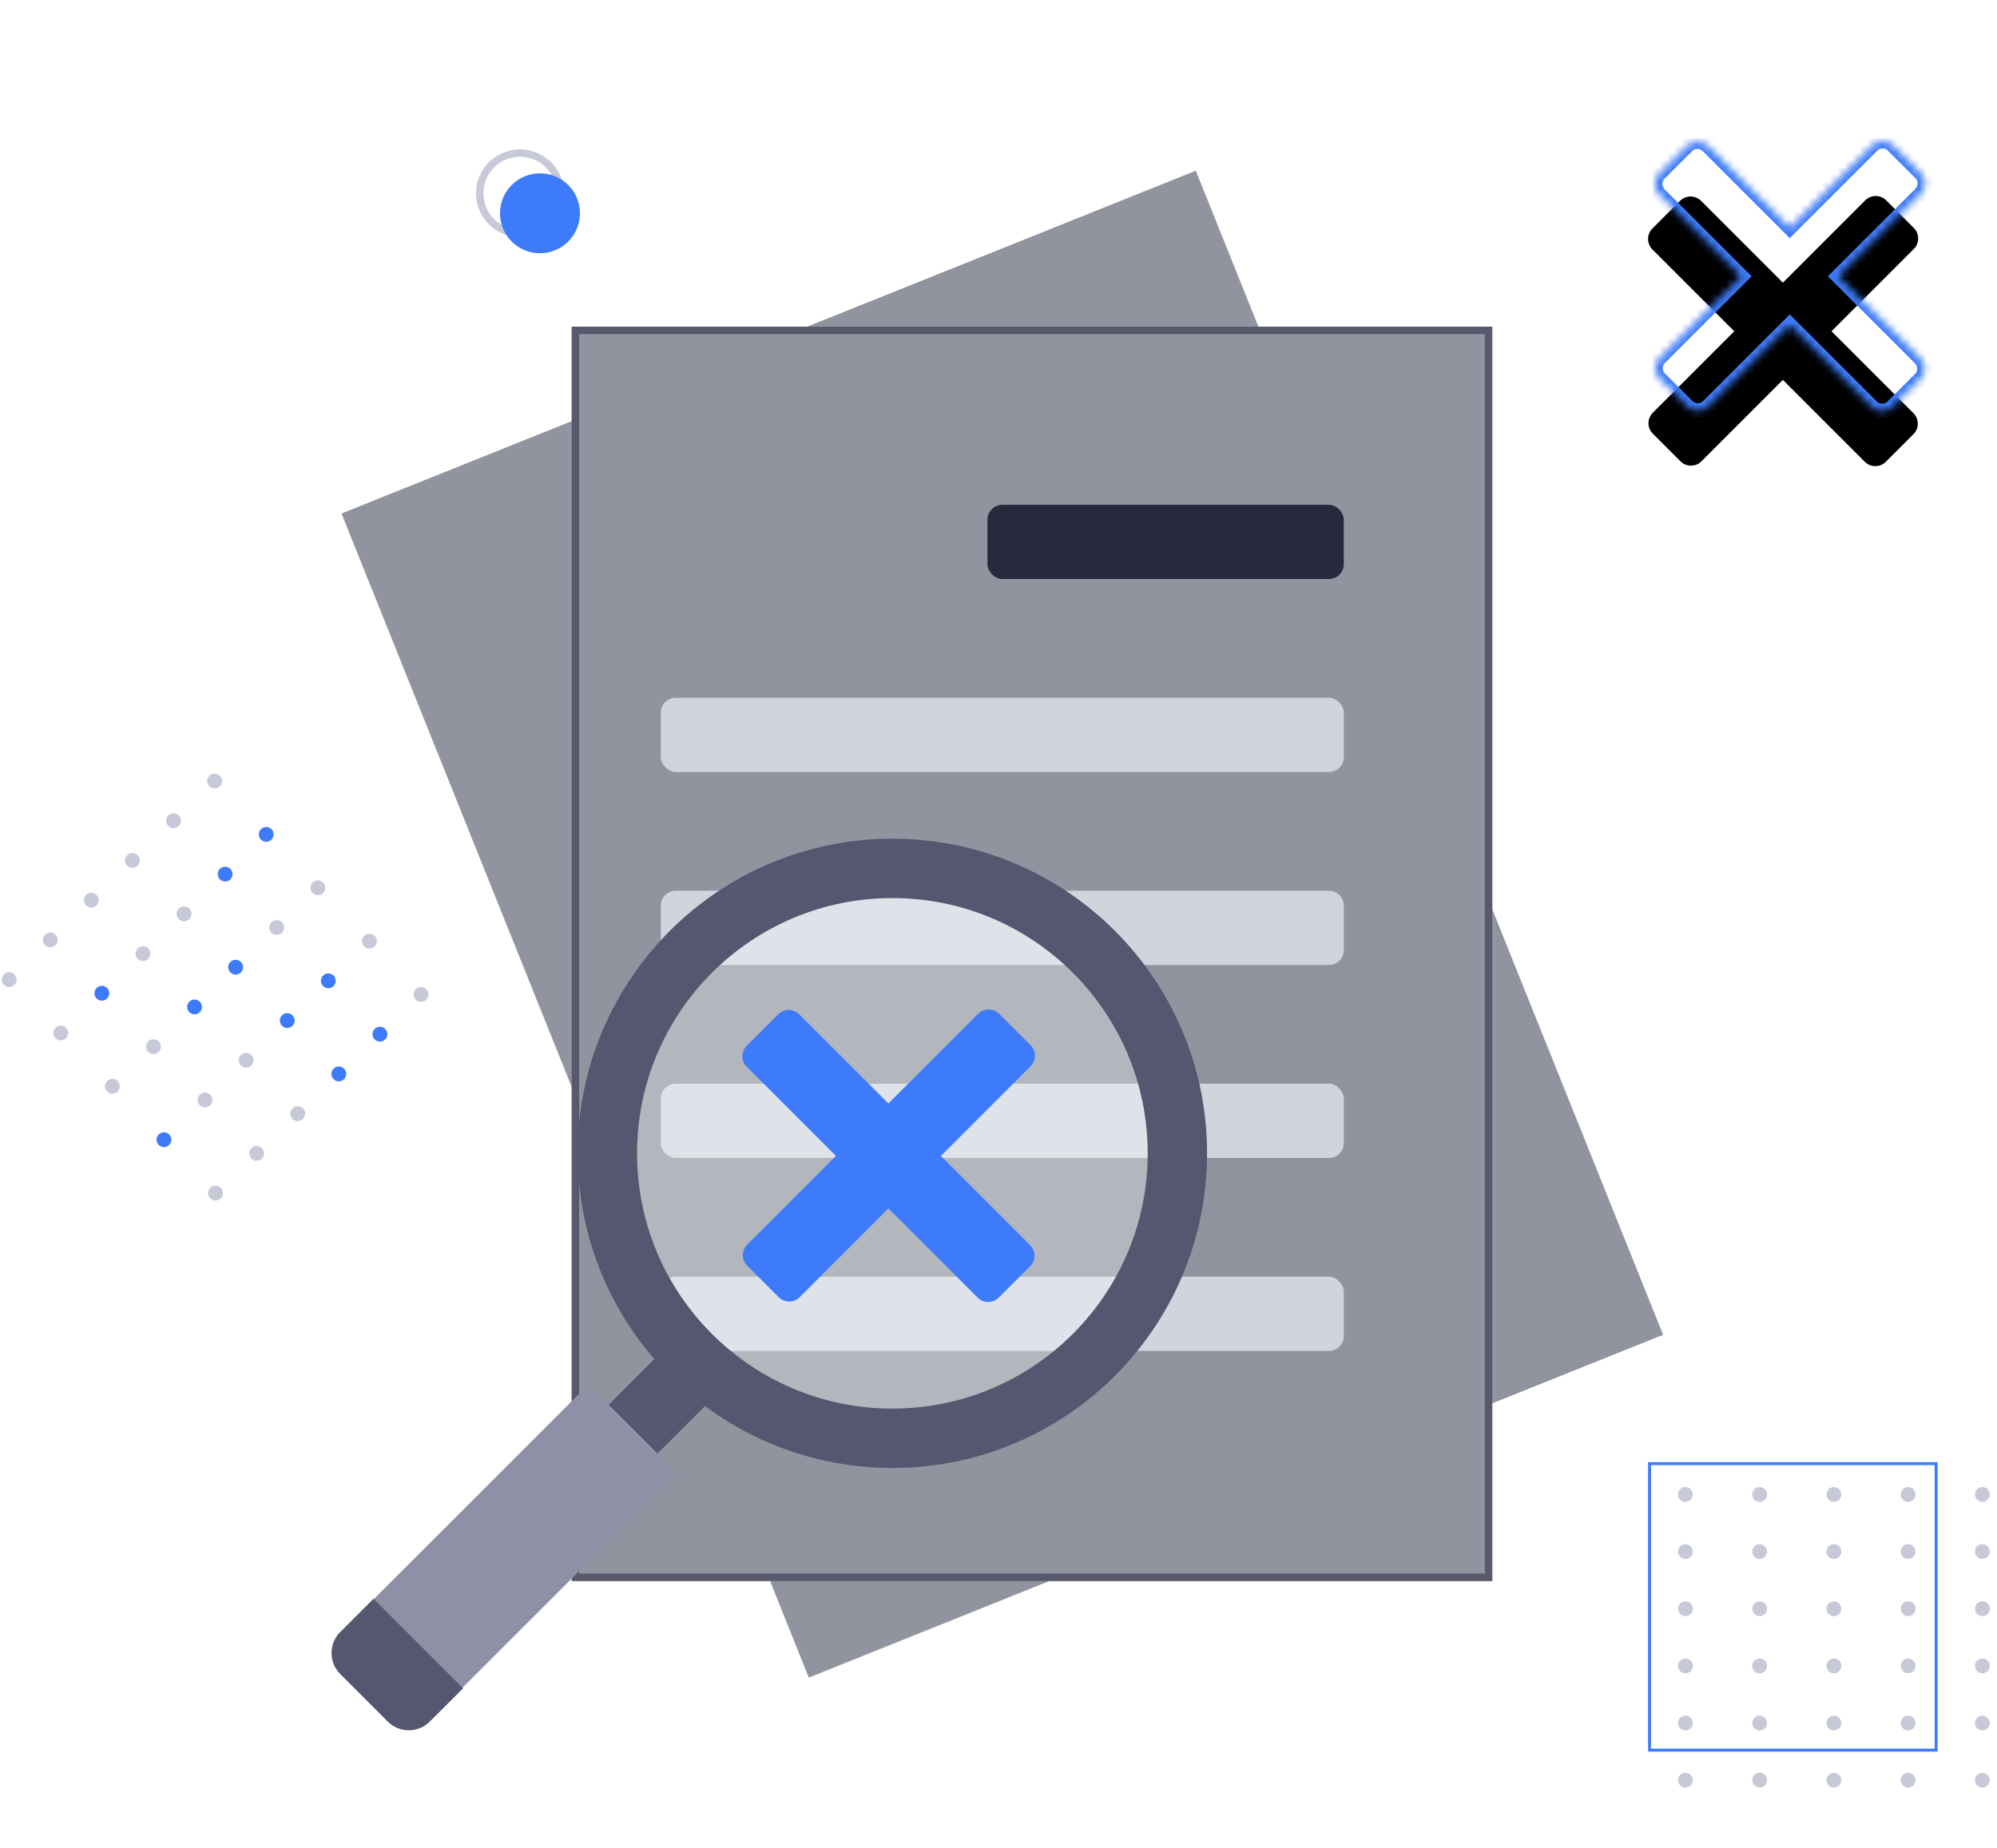 <svg width="269" height="249" viewBox="0 0 269 249" fill="none" xmlns="http://www.w3.org/2000/svg">
<path d="M256.398 124.236C256.398 191.193 202.119 245.473 135.162 245.473C68.205 245.473 13.926 191.193 13.926 124.236C13.926 57.279 68.205 3 135.162 3C202.119 3 256.398 57.279 256.398 124.236Z" stroke="url(#paint0_linear_906_1872)" stroke-opacity="0.4" stroke-width="6"/>
<path d="M46 69.186L161.077 23L224.025 179.839L108.948 226.026L46 69.186Z" fill="#91949F"/>
<g filter="url(#filter0_d_906_1872)">
<rect x="73.012" y="40.013" width="124" height="169" fill="#91949F"/>
<rect x="73.512" y="40.513" width="123" height="168" stroke="#58596D"/>
</g>
<rect x="133.012" y="68.013" width="48" height="10" rx="2" fill="#28293D"/>
<rect x="89.012" y="94.013" width="92" height="10" rx="2" fill="#D0D5DD"/>
<path d="M89.012 122.013C89.012 120.908 89.907 120.013 91.012 120.013H179.012C180.116 120.013 181.012 120.908 181.012 122.013V128.013C181.012 129.118 180.116 130.013 179.012 130.013H91.012C89.907 130.013 89.012 129.118 89.012 128.013V122.013Z" fill="#D0D5DD"/>
<rect x="89.012" y="146.013" width="92" height="10" rx="2" fill="#D0D5DD"/>
<rect x="89.012" y="172.013" width="92" height="10" rx="2" fill="#D0D5DD"/>
<circle cx="70.044" cy="26.045" r="5.423" stroke="#C7C9D9"/>
<circle cx="72.736" cy="28.737" r="5.385" fill="#3E7BFA"/>
<circle cx="28.912" cy="105.231" r="1" transform="rotate(45.97 28.912 105.231)" fill="#C7C9D9"/>
<circle cx="35.863" cy="112.421" r="1" transform="rotate(45.97 35.863 112.421)" fill="#3E7BFA"/>
<circle cx="42.812" cy="119.611" r="1" transform="rotate(45.97 42.812 119.611)" fill="#C7C9D9"/>
<circle cx="49.763" cy="126.8" r="1" transform="rotate(45.97 49.763 126.8)" fill="#C7C9D9"/>
<circle cx="56.712" cy="133.99" r="1" transform="rotate(45.97 56.712 133.99)" fill="#C7C9D9"/>
<circle cx="23.376" cy="110.582" r="1" transform="rotate(45.97 23.376 110.582)" fill="#C7C9D9"/>
<circle cx="30.328" cy="117.772" r="1" transform="rotate(45.97 30.328 117.772)" fill="#3E7BFA"/>
<circle cx="37.277" cy="124.962" r="1" transform="rotate(45.97 37.277 124.962)" fill="#C7C9D9"/>
<circle cx="44.228" cy="132.151" r="1" transform="rotate(45.97 44.228 132.151)" fill="#3E7BFA"/>
<circle cx="51.177" cy="139.341" r="1" transform="rotate(45.97 51.177 139.341)" fill="#3E7BFA"/>
<circle cx="17.841" cy="115.933" r="1" transform="rotate(45.97 17.841 115.933)" fill="#C7C9D9"/>
<circle cx="24.793" cy="123.123" r="1" transform="rotate(45.97 24.793 123.123)" fill="#C7C9D9"/>
<circle cx="31.742" cy="130.313" r="1" transform="rotate(45.97 31.742 130.313)" fill="#3E7BFA"/>
<circle cx="38.693" cy="137.503" r="1" transform="rotate(45.97 38.693 137.503)" fill="#3E7BFA"/>
<circle cx="45.642" cy="144.693" r="1" transform="rotate(45.97 45.642 144.693)" fill="#3E7BFA"/>
<circle cx="12.304" cy="121.284" r="1" transform="rotate(45.97 12.304 121.284)" fill="#C7C9D9"/>
<circle cx="19.255" cy="128.474" r="1" transform="rotate(45.97 19.255 128.474)" fill="#C7C9D9"/>
<circle cx="26.205" cy="135.664" r="1" transform="rotate(45.97 26.205 135.664)" fill="#3E7BFA"/>
<circle cx="33.156" cy="142.854" r="1" transform="rotate(45.97 33.156 142.854)" fill="#C7C9D9"/>
<circle cx="40.105" cy="150.044" r="1" transform="rotate(45.97 40.105 150.044)" fill="#C7C9D9"/>
<circle cx="6.769" cy="126.635" r="1" transform="rotate(45.97 6.769 126.635)" fill="#C7C9D9"/>
<circle cx="13.72" cy="133.825" r="1" transform="rotate(45.97 13.72 133.825)" fill="#3E7BFA"/>
<circle cx="20.669" cy="141.015" r="1" transform="rotate(45.97 20.669 141.015)" fill="#C7C9D9"/>
<circle cx="27.621" cy="148.205" r="1" transform="rotate(45.97 27.621 148.205)" fill="#C7C9D9"/>
<circle cx="34.57" cy="155.395" r="1" transform="rotate(45.97 34.57 155.395)" fill="#C7C9D9"/>
<circle cx="1.234" cy="131.987" r="1" transform="rotate(45.97 1.234 131.987)" fill="#C7C9D9"/>
<circle cx="8.185" cy="139.176" r="1" transform="rotate(45.97 8.185 139.176)" fill="#C7C9D9"/>
<circle cx="15.134" cy="146.366" r="1" transform="rotate(45.97 15.134 146.366)" fill="#C7C9D9"/>
<circle cx="22.085" cy="153.556" r="1" transform="rotate(45.97 22.085 153.556)" fill="#3E7BFA"/>
<circle cx="29.035" cy="160.746" r="1" transform="rotate(45.97 29.035 160.746)" fill="#C7C9D9"/>
<circle cx="227.029" cy="201.353" r="1" fill="#C7C9D9"/>
<circle cx="237.029" cy="201.353" r="1" fill="#C7C9D9"/>
<circle cx="247.029" cy="201.353" r="1" fill="#C7C9D9"/>
<circle cx="257.029" cy="201.353" r="1" fill="#C7C9D9"/>
<circle cx="267.029" cy="201.353" r="1" fill="#C7C9D9"/>
<circle cx="227.029" cy="209.052" r="1" fill="#C7C9D9"/>
<circle cx="237.029" cy="209.052" r="1" fill="#C7C9D9"/>
<circle cx="247.029" cy="209.052" r="1" fill="#C7C9D9"/>
<circle cx="257.029" cy="209.052" r="1" fill="#C7C9D9"/>
<circle cx="267.029" cy="209.052" r="1" fill="#C7C9D9"/>
<circle cx="227.029" cy="216.751" r="1" fill="#C7C9D9"/>
<circle cx="237.029" cy="216.751" r="1" fill="#C7C9D9"/>
<circle cx="247.029" cy="216.751" r="1" fill="#C7C9D9"/>
<circle cx="257.029" cy="216.751" r="1" fill="#C7C9D9"/>
<circle cx="267.029" cy="216.751" r="1" fill="#C7C9D9"/>
<circle cx="227.029" cy="224.45" r="1" fill="#C7C9D9"/>
<circle cx="237.029" cy="224.45" r="1" fill="#C7C9D9"/>
<circle cx="247.029" cy="224.45" r="1" fill="#C7C9D9"/>
<circle cx="257.029" cy="224.45" r="1" fill="#C7C9D9"/>
<circle cx="267.029" cy="224.45" r="1" fill="#C7C9D9"/>
<circle cx="227.029" cy="232.149" r="1" fill="#C7C9D9"/>
<circle cx="237.029" cy="232.149" r="1" fill="#C7C9D9"/>
<circle cx="247.029" cy="232.149" r="1" fill="#C7C9D9"/>
<circle cx="257.029" cy="232.149" r="1" fill="#C7C9D9"/>
<circle cx="267.029" cy="232.149" r="1" fill="#C7C9D9"/>
<circle cx="227.029" cy="239.849" r="1" fill="#C7C9D9"/>
<circle cx="237.029" cy="239.849" r="1" fill="#C7C9D9"/>
<circle cx="247.029" cy="239.849" r="1" fill="#C7C9D9"/>
<circle cx="257.029" cy="239.849" r="1" fill="#C7C9D9"/>
<circle cx="267.029" cy="239.849" r="1" fill="#C7C9D9"/>
<rect x="222.2" y="197.2" width="38.6" height="38.6" stroke="#3E7BFA" stroke-width="0.4"/>
<rect x="77.086" y="194.175" width="16.656" height="9.301" transform="rotate(-45 77.086 194.175)" fill="#555770"/>
<path d="M79.266 186.536L91.209 198.48L58.565 231.125C57.002 232.687 54.47 232.687 52.908 231.125L46.621 224.838C45.059 223.276 45.059 220.743 46.621 219.181L79.266 186.536Z" fill="#8F90A6"/>
<circle cx="120.206" cy="155.391" r="38.391" fill="white" fill-opacity="0.32" stroke="#555770" stroke-width="8"/>
<path d="M50.312 215.404L62.38 227.471L57.896 231.956C56.334 233.518 53.801 233.518 52.239 231.956L45.828 225.545C44.266 223.983 44.266 221.45 45.828 219.888L50.312 215.404Z" fill="#555770"/>
<path fill-rule="evenodd" clip-rule="evenodd" d="M138.828 143.657C139.609 142.876 139.609 141.609 138.828 140.828L134.586 136.586C133.805 135.805 132.538 135.805 131.757 136.586L119.672 148.672L107.657 136.657C106.876 135.876 105.609 135.876 104.828 136.657L100.586 140.899C99.805 141.681 99.805 142.947 100.586 143.728L112.601 155.743L100.645 167.698C99.864 168.48 99.864 169.746 100.645 170.527L104.887 174.77C105.668 175.551 106.935 175.551 107.716 174.77L119.672 162.814L131.698 174.841C132.48 175.622 133.746 175.622 134.527 174.841L138.77 170.598C139.551 169.817 139.551 168.551 138.77 167.77L126.743 155.743L138.828 143.657Z" fill="#3E7BFA"/>
<path fill-rule="evenodd" clip-rule="evenodd" d="M257.799 33.545C258.58 32.764 258.58 31.498 257.799 30.717L254.078 26.996C253.297 26.215 252.03 26.215 251.249 26.996L240.159 38.086L229.135 27.061C228.354 26.28 227.088 26.28 226.307 27.061L222.586 30.782C221.805 31.564 221.805 32.83 222.586 33.611L233.61 44.635L222.64 55.605C221.859 56.386 221.859 57.652 222.64 58.433L226.361 62.154C227.142 62.935 228.409 62.935 229.19 62.154L240.159 51.184L251.195 62.22C251.976 63.001 253.242 63.001 254.023 62.22L257.744 58.499C258.525 57.718 258.525 56.452 257.744 55.67L246.709 44.635L257.799 33.545Z" fill="black"/>
<mask id="path-79-inside-1_906_1872" fill="white">
<path fill-rule="evenodd" clip-rule="evenodd" d="M258.724 26.135C259.506 25.354 259.506 24.088 258.724 23.307L255.003 19.586C254.222 18.805 252.956 18.805 252.175 19.586L241.085 30.676L230.061 19.652C229.28 18.871 228.014 18.871 227.233 19.652L223.512 23.373C222.731 24.154 222.731 25.42 223.512 26.201L234.536 37.225L223.566 48.195C222.785 48.976 222.785 50.242 223.566 51.023L227.287 54.744C228.068 55.525 229.334 55.525 230.116 54.744L241.085 43.775L252.12 54.81C252.902 55.591 254.168 55.591 254.949 54.81L258.67 51.089C259.451 50.308 259.451 49.042 258.67 48.261L247.635 37.225L258.724 26.135Z"/>
</mask>
<path d="M258.724 23.307L259.432 22.6V22.6L258.724 23.307ZM258.724 26.135L258.017 25.428L258.017 25.428L258.724 26.135ZM255.003 19.586L255.711 18.879V18.879L255.003 19.586ZM252.175 19.586L251.468 18.879L251.468 18.879L252.175 19.586ZM241.085 30.676L240.378 31.383L241.085 32.09L241.792 31.383L241.085 30.676ZM230.061 19.652L230.768 18.945L230.768 18.945L230.061 19.652ZM227.233 19.652L226.525 18.945V18.945L227.233 19.652ZM223.512 23.373L222.804 22.666H222.804L223.512 23.373ZM223.512 26.201L222.804 26.908L222.804 26.908L223.512 26.201ZM234.536 37.225L235.243 37.932L235.95 37.225L235.243 36.518L234.536 37.225ZM223.566 48.195L224.273 48.902H224.273L223.566 48.195ZM223.566 51.023L222.859 51.73H222.859L223.566 51.023ZM227.287 54.744L226.58 55.451H226.58L227.287 54.744ZM230.116 54.744L229.408 54.037L229.408 54.037L230.116 54.744ZM241.085 43.775L241.792 43.068L241.085 42.36L240.378 43.068L241.085 43.775ZM254.949 54.81L255.656 55.517L254.949 54.81ZM258.67 48.261L257.963 48.968L257.963 48.968L258.67 48.261ZM247.635 37.225L246.927 36.518L246.22 37.225L246.927 37.932L247.635 37.225ZM258.017 24.014C258.408 24.404 258.408 25.038 258.017 25.428L259.432 26.842C260.603 25.671 260.603 23.771 259.432 22.6L258.017 24.014ZM254.296 20.293L258.017 24.014L259.432 22.6L255.711 18.879L254.296 20.293ZM252.882 20.293C253.273 19.902 253.906 19.902 254.296 20.293L255.711 18.879C254.539 17.707 252.639 17.707 251.468 18.879L252.882 20.293ZM241.792 31.383L252.882 20.293L251.468 18.879L240.378 29.969L241.792 31.383ZM229.354 20.359L240.378 31.383L241.792 29.969L230.768 18.945L229.354 20.359ZM227.94 20.359C228.33 19.968 228.963 19.968 229.354 20.359L230.768 18.945C229.597 17.773 227.697 17.773 226.525 18.945L227.94 20.359ZM224.219 24.08L227.94 20.359L226.525 18.945L222.804 22.666L224.219 24.08ZM224.219 25.494C223.828 25.103 223.828 24.47 224.219 24.08L222.804 22.666C221.633 23.837 221.633 25.737 222.804 26.908L224.219 25.494ZM235.243 36.518L224.219 25.494L222.804 26.908L233.829 37.932L235.243 36.518ZM224.273 48.902L235.243 37.932L233.829 36.518L222.859 47.488L224.273 48.902ZM224.273 50.316C223.883 49.925 223.883 49.292 224.273 48.902L222.859 47.488C221.687 48.659 221.687 50.559 222.859 51.73L224.273 50.316ZM227.994 54.037L224.273 50.316L222.859 51.73L226.58 55.451L227.994 54.037ZM229.408 54.037C229.018 54.428 228.385 54.428 227.994 54.037L226.58 55.451C227.752 56.623 229.651 56.623 230.823 55.451L229.408 54.037ZM240.378 43.068L229.408 54.037L230.823 55.451L241.792 44.482L240.378 43.068ZM252.828 54.103L241.792 43.068L240.378 44.482L251.413 55.517L252.828 54.103ZM254.242 54.103C253.851 54.493 253.218 54.493 252.828 54.103L251.413 55.517C252.585 56.689 254.484 56.689 255.656 55.517L254.242 54.103ZM257.963 50.382L254.242 54.103L255.656 55.517L259.377 51.796L257.963 50.382ZM257.963 48.968C258.353 49.358 258.353 49.991 257.963 50.382L259.377 51.796C260.549 50.624 260.549 48.725 259.377 47.553L257.963 48.968ZM246.927 37.932L257.963 48.968L259.377 47.553L248.342 36.518L246.927 37.932ZM258.017 25.428L246.927 36.518L248.342 37.932L259.432 26.842L258.017 25.428Z" fill="#3E7BFA" mask="url(#path-79-inside-1_906_1872)"/>
<defs>
<filter id="filter0_d_906_1872" x="73.012" y="40.013" width="128" height="173" filterUnits="userSpaceOnUse" color-interpolation-filters="sRGB">
<feFlood flood-opacity="0" result="BackgroundImageFix"/>
<feColorMatrix in="SourceAlpha" type="matrix" values="0 0 0 0 0 0 0 0 0 0 0 0 0 0 0 0 0 0 127 0" result="hardAlpha"/>
<feOffset dx="4" dy="4"/>
<feComposite in2="hardAlpha" operator="out"/>
<feColorMatrix type="matrix" values="0 0 0 0 0.343 0 0 0 0 0.347 0 0 0 0 0.429 0 0 0 1 0"/>
<feBlend mode="normal" in2="BackgroundImageFix" result="effect1_dropShadow_906_1872"/>
<feBlend mode="normal" in="SourceGraphic" in2="effect1_dropShadow_906_1872" result="shape"/>
</filter>
<linearGradient id="paint0_linear_906_1872" x1="210.5" y1="228" x2="46.5" y2="-7.5" gradientUnits="userSpaceOnUse">
<stop stop-color="white"/>
<stop offset="1" stop-color="white" stop-opacity="0"/>
</linearGradient>
</defs>
</svg>
